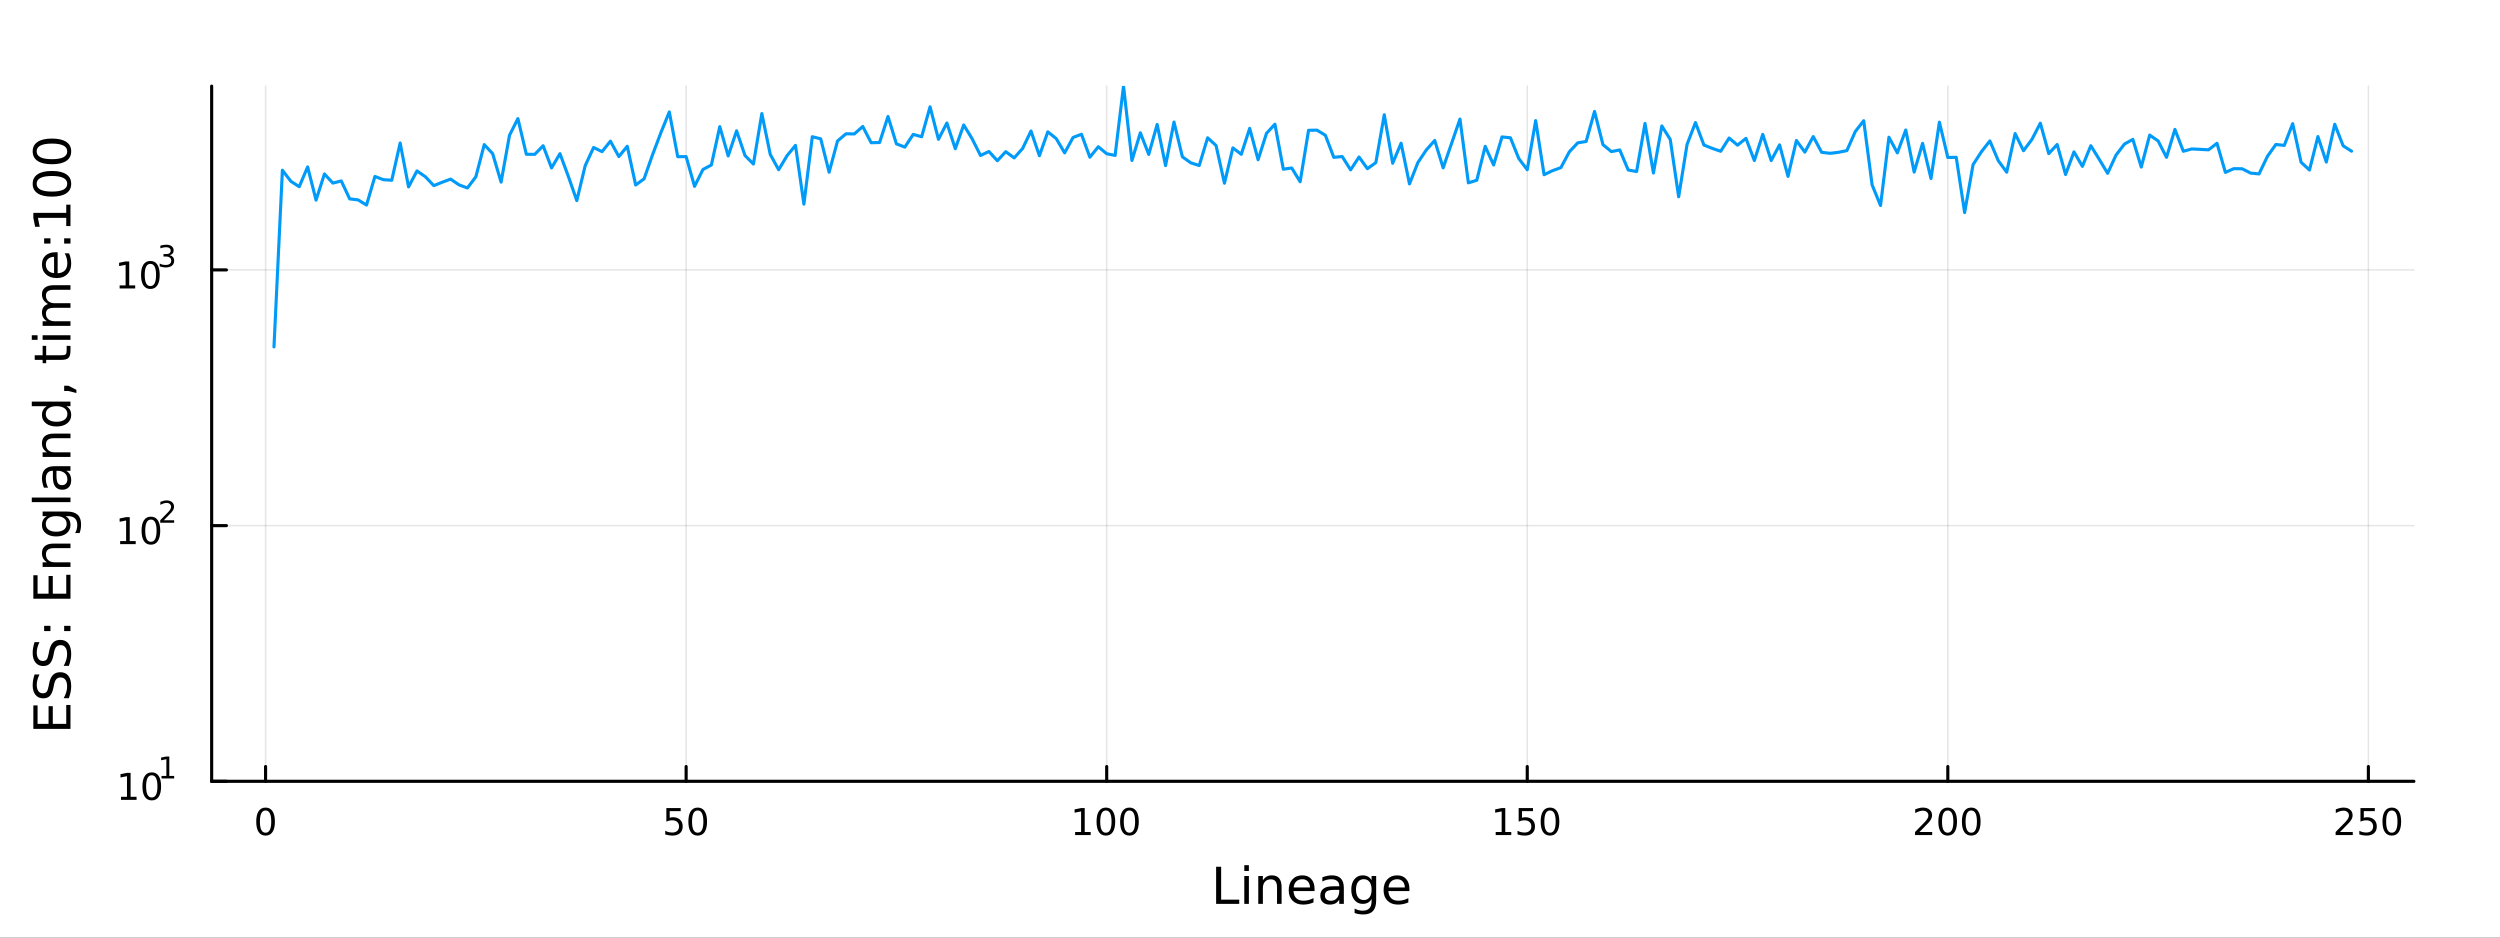 <?xml version="1.0" encoding="utf-8"?>
<svg xmlns="http://www.w3.org/2000/svg" xmlns:xlink="http://www.w3.org/1999/xlink" width="800" height="300" viewBox="0 0 3200 1200">
<rect x="0" y="0" width="3200" height="1200" fill="#333333" stroke="none"/>
<defs>
  <clipPath id="clip320">
    <rect x="0" y="0" width="3200" height="1200"/>
  </clipPath>
</defs>
<path clip-path="url(#clip320)" d="
M0 1200 L3200 1200 L3200 0 L0 0  Z
  " fill="#ffffff" fill-rule="evenodd" fill-opacity="1"/>
<defs>
  <clipPath id="clip321">
    <rect x="640" y="0" width="2241" height="1200"/>
  </clipPath>
</defs>
<path clip-path="url(#clip320)" d="
M270.918 1000.1 L3089.76 1000.1 L3089.76 110.236 L270.918 110.236  Z
  " fill="#ffffff" fill-rule="evenodd" fill-opacity="1"/>
<defs>
  <clipPath id="clip322">
    <rect x="270" y="110" width="2820" height="891"/>
  </clipPath>
</defs>
<polyline clip-path="url(#clip322)" style="stroke:#000000; stroke-linecap:round; stroke-linejoin:round; stroke-width:2; stroke-opacity:0.1; fill:none" points="
  339.93,1000.1 339.93,110.236 
  "/>
<polyline clip-path="url(#clip322)" style="stroke:#000000; stroke-linecap:round; stroke-linejoin:round; stroke-width:2; stroke-opacity:0.1; fill:none" points="
  878.248,1000.1 878.248,110.236 
  "/>
<polyline clip-path="url(#clip322)" style="stroke:#000000; stroke-linecap:round; stroke-linejoin:round; stroke-width:2; stroke-opacity:0.1; fill:none" points="
  1416.57,1000.1 1416.57,110.236 
  "/>
<polyline clip-path="url(#clip322)" style="stroke:#000000; stroke-linecap:round; stroke-linejoin:round; stroke-width:2; stroke-opacity:0.1; fill:none" points="
  1954.88,1000.1 1954.88,110.236 
  "/>
<polyline clip-path="url(#clip322)" style="stroke:#000000; stroke-linecap:round; stroke-linejoin:round; stroke-width:2; stroke-opacity:0.1; fill:none" points="
  2493.2,1000.1 2493.2,110.236 
  "/>
<polyline clip-path="url(#clip322)" style="stroke:#000000; stroke-linecap:round; stroke-linejoin:round; stroke-width:2; stroke-opacity:0.1; fill:none" points="
  3031.52,1000.1 3031.52,110.236 
  "/>
<polyline clip-path="url(#clip320)" style="stroke:#000000; stroke-linecap:round; stroke-linejoin:round; stroke-width:4; stroke-opacity:1; fill:none" points="
  270.918,1000.1 3089.76,1000.1 
  "/>
<polyline clip-path="url(#clip320)" style="stroke:#000000; stroke-linecap:round; stroke-linejoin:round; stroke-width:4; stroke-opacity:1; fill:none" points="
  339.93,1000.1 339.93,981.2 
  "/>
<polyline clip-path="url(#clip320)" style="stroke:#000000; stroke-linecap:round; stroke-linejoin:round; stroke-width:4; stroke-opacity:1; fill:none" points="
  878.248,1000.1 878.248,981.2 
  "/>
<polyline clip-path="url(#clip320)" style="stroke:#000000; stroke-linecap:round; stroke-linejoin:round; stroke-width:4; stroke-opacity:1; fill:none" points="
  1416.57,1000.1 1416.57,981.2 
  "/>
<polyline clip-path="url(#clip320)" style="stroke:#000000; stroke-linecap:round; stroke-linejoin:round; stroke-width:4; stroke-opacity:1; fill:none" points="
  1954.88,1000.1 1954.88,981.2 
  "/>
<polyline clip-path="url(#clip320)" style="stroke:#000000; stroke-linecap:round; stroke-linejoin:round; stroke-width:4; stroke-opacity:1; fill:none" points="
  2493.2,1000.1 2493.2,981.2 
  "/>
<polyline clip-path="url(#clip320)" style="stroke:#000000; stroke-linecap:round; stroke-linejoin:round; stroke-width:4; stroke-opacity:1; fill:none" points="
  3031.52,1000.1 3031.52,981.2 
  "/>
<path clip-path="url(#clip320)" d="M339.93 1037.42 Q336.319 1037.42 334.49 1040.98 Q332.685 1044.52 332.685 1051.65 Q332.685 1058.76 334.49 1062.32 Q336.319 1065.87 339.93 1065.87 Q343.564 1065.87 345.37 1062.32 Q347.198 1058.76 347.198 1051.65 Q347.198 1044.52 345.37 1040.98 Q343.564 1037.42 339.93 1037.42 M339.93 1033.71 Q345.74 1033.71 348.796 1038.32 Q351.874 1042.9 351.874 1051.65 Q351.874 1060.38 348.796 1064.99 Q345.74 1069.57 339.93 1069.57 Q334.12 1069.57 331.041 1064.99 Q327.986 1060.38 327.986 1051.65 Q327.986 1042.9 331.041 1038.32 Q334.12 1033.71 339.93 1033.71 Z" fill="#000000" fill-rule="evenodd" fill-opacity="1" /><path clip-path="url(#clip320)" d="M852.947 1034.34 L871.303 1034.34 L871.303 1038.27 L857.229 1038.27 L857.229 1046.75 Q858.248 1046.4 859.266 1046.24 Q860.285 1046.05 861.303 1046.05 Q867.09 1046.05 870.47 1049.22 Q873.849 1052.39 873.849 1057.81 Q873.849 1063.39 870.377 1066.49 Q866.905 1069.57 860.586 1069.57 Q858.41 1069.57 856.141 1069.2 Q853.896 1068.83 851.488 1068.09 L851.488 1063.39 Q853.572 1064.52 855.794 1065.08 Q858.016 1065.63 860.493 1065.63 Q864.498 1065.63 866.836 1063.53 Q869.173 1061.42 869.173 1057.81 Q869.173 1054.2 866.836 1052.09 Q864.498 1049.99 860.493 1049.99 Q858.618 1049.99 856.743 1050.4 Q854.891 1050.82 852.947 1051.7 L852.947 1034.34 Z" fill="#000000" fill-rule="evenodd" fill-opacity="1" /><path clip-path="url(#clip320)" d="M893.062 1037.42 Q889.451 1037.42 887.622 1040.98 Q885.817 1044.52 885.817 1051.65 Q885.817 1058.76 887.622 1062.32 Q889.451 1065.87 893.062 1065.87 Q896.696 1065.87 898.502 1062.32 Q900.331 1058.76 900.331 1051.65 Q900.331 1044.52 898.502 1040.98 Q896.696 1037.42 893.062 1037.42 M893.062 1033.71 Q898.872 1033.71 901.928 1038.32 Q905.007 1042.9 905.007 1051.65 Q905.007 1060.38 901.928 1064.99 Q898.872 1069.57 893.062 1069.57 Q887.252 1069.57 884.173 1064.99 Q881.118 1060.38 881.118 1051.65 Q881.118 1042.9 884.173 1038.32 Q887.252 1033.71 893.062 1033.71 Z" fill="#000000" fill-rule="evenodd" fill-opacity="1" /><path clip-path="url(#clip320)" d="M1376.17 1064.96 L1383.81 1064.96 L1383.81 1038.6 L1375.5 1040.26 L1375.5 1036 L1383.76 1034.34 L1388.44 1034.34 L1388.44 1064.96 L1396.08 1064.96 L1396.08 1068.9 L1376.17 1068.9 L1376.17 1064.96 Z" fill="#000000" fill-rule="evenodd" fill-opacity="1" /><path clip-path="url(#clip320)" d="M1415.52 1037.42 Q1411.91 1037.42 1410.08 1040.98 Q1408.28 1044.52 1408.28 1051.65 Q1408.28 1058.76 1410.08 1062.32 Q1411.91 1065.87 1415.52 1065.87 Q1419.16 1065.87 1420.96 1062.32 Q1422.79 1058.76 1422.79 1051.65 Q1422.79 1044.52 1420.96 1040.98 Q1419.16 1037.42 1415.52 1037.42 M1415.52 1033.71 Q1421.33 1033.71 1424.39 1038.32 Q1427.47 1042.9 1427.47 1051.65 Q1427.47 1060.38 1424.39 1064.99 Q1421.33 1069.57 1415.52 1069.57 Q1409.71 1069.57 1406.63 1064.99 Q1403.58 1060.38 1403.58 1051.65 Q1403.58 1042.9 1406.63 1038.32 Q1409.71 1033.71 1415.52 1033.71 Z" fill="#000000" fill-rule="evenodd" fill-opacity="1" /><path clip-path="url(#clip320)" d="M1445.69 1037.42 Q1442.07 1037.42 1440.25 1040.98 Q1438.44 1044.52 1438.44 1051.65 Q1438.44 1058.76 1440.25 1062.32 Q1442.07 1065.87 1445.69 1065.87 Q1449.32 1065.87 1451.13 1062.32 Q1452.95 1058.76 1452.95 1051.65 Q1452.95 1044.52 1451.13 1040.98 Q1449.32 1037.42 1445.69 1037.42 M1445.69 1033.71 Q1451.5 1033.71 1454.55 1038.32 Q1457.63 1042.9 1457.63 1051.65 Q1457.63 1060.38 1454.55 1064.99 Q1451.5 1069.57 1445.69 1069.57 Q1439.88 1069.57 1436.8 1064.99 Q1433.74 1060.38 1433.74 1051.65 Q1433.74 1042.9 1436.8 1038.32 Q1439.88 1033.71 1445.69 1033.71 Z" fill="#000000" fill-rule="evenodd" fill-opacity="1" /><path clip-path="url(#clip320)" d="M1914.49 1064.96 L1922.13 1064.96 L1922.13 1038.6 L1913.82 1040.26 L1913.82 1036 L1922.08 1034.34 L1926.76 1034.34 L1926.76 1064.96 L1934.4 1064.96 L1934.4 1068.9 L1914.49 1068.9 L1914.49 1064.96 Z" fill="#000000" fill-rule="evenodd" fill-opacity="1" /><path clip-path="url(#clip320)" d="M1943.89 1034.34 L1962.24 1034.34 L1962.24 1038.27 L1948.17 1038.27 L1948.17 1046.75 Q1949.19 1046.4 1950.21 1046.24 Q1951.23 1046.05 1952.24 1046.05 Q1958.03 1046.05 1961.41 1049.22 Q1964.79 1052.39 1964.79 1057.81 Q1964.79 1063.39 1961.32 1066.49 Q1957.85 1069.57 1951.53 1069.57 Q1949.35 1069.57 1947.08 1069.2 Q1944.84 1068.83 1942.43 1068.09 L1942.43 1063.39 Q1944.51 1064.52 1946.73 1065.08 Q1948.96 1065.63 1951.43 1065.63 Q1955.44 1065.63 1957.78 1063.53 Q1960.11 1061.42 1960.11 1057.81 Q1960.11 1054.2 1957.78 1052.09 Q1955.44 1049.99 1951.43 1049.99 Q1949.56 1049.99 1947.68 1050.4 Q1945.83 1050.82 1943.89 1051.7 L1943.89 1034.34 Z" fill="#000000" fill-rule="evenodd" fill-opacity="1" /><path clip-path="url(#clip320)" d="M1984 1037.42 Q1980.39 1037.42 1978.56 1040.98 Q1976.76 1044.52 1976.76 1051.65 Q1976.76 1058.76 1978.56 1062.32 Q1980.39 1065.87 1984 1065.87 Q1987.64 1065.87 1989.44 1062.32 Q1991.27 1058.76 1991.27 1051.65 Q1991.27 1044.52 1989.44 1040.98 Q1987.64 1037.42 1984 1037.42 M1984 1033.71 Q1989.81 1033.71 1992.87 1038.32 Q1995.95 1042.9 1995.95 1051.65 Q1995.95 1060.38 1992.87 1064.99 Q1989.81 1069.57 1984 1069.57 Q1978.19 1069.57 1975.11 1064.99 Q1972.06 1060.38 1972.06 1051.65 Q1972.06 1042.9 1975.11 1038.32 Q1978.19 1033.71 1984 1033.71 Z" fill="#000000" fill-rule="evenodd" fill-opacity="1" /><path clip-path="url(#clip320)" d="M2456.89 1064.96 L2473.21 1064.96 L2473.21 1068.9 L2451.27 1068.9 L2451.27 1064.96 Q2453.93 1062.21 2458.51 1057.58 Q2463.12 1052.93 2464.3 1051.58 Q2466.55 1049.06 2467.42 1047.32 Q2468.33 1045.56 2468.33 1043.87 Q2468.33 1041.12 2466.38 1039.38 Q2464.46 1037.65 2461.36 1037.65 Q2459.16 1037.65 2456.71 1038.41 Q2454.28 1039.18 2451.5 1040.73 L2451.5 1036 Q2454.32 1034.87 2456.78 1034.29 Q2459.23 1033.71 2461.27 1033.71 Q2466.64 1033.71 2469.83 1036.4 Q2473.03 1039.08 2473.03 1043.57 Q2473.03 1045.7 2472.22 1047.62 Q2471.43 1049.52 2469.32 1052.12 Q2468.74 1052.79 2465.64 1056 Q2462.54 1059.2 2456.89 1064.96 Z" fill="#000000" fill-rule="evenodd" fill-opacity="1" /><path clip-path="url(#clip320)" d="M2493.03 1037.42 Q2489.42 1037.42 2487.59 1040.98 Q2485.78 1044.52 2485.78 1051.65 Q2485.78 1058.76 2487.59 1062.32 Q2489.42 1065.87 2493.03 1065.87 Q2496.66 1065.87 2498.47 1062.32 Q2500.3 1058.76 2500.3 1051.65 Q2500.3 1044.52 2498.47 1040.98 Q2496.66 1037.42 2493.03 1037.42 M2493.03 1033.71 Q2498.84 1033.71 2501.89 1038.32 Q2504.97 1042.9 2504.97 1051.65 Q2504.97 1060.38 2501.89 1064.99 Q2498.84 1069.57 2493.03 1069.57 Q2487.22 1069.57 2484.14 1064.99 Q2481.08 1060.38 2481.08 1051.65 Q2481.08 1042.9 2484.14 1038.32 Q2487.22 1033.71 2493.03 1033.71 Z" fill="#000000" fill-rule="evenodd" fill-opacity="1" /><path clip-path="url(#clip320)" d="M2523.19 1037.42 Q2519.58 1037.42 2517.75 1040.98 Q2515.94 1044.52 2515.94 1051.65 Q2515.94 1058.76 2517.75 1062.32 Q2519.58 1065.87 2523.19 1065.87 Q2526.82 1065.87 2528.63 1062.32 Q2530.46 1058.76 2530.46 1051.65 Q2530.46 1044.52 2528.63 1040.98 Q2526.82 1037.42 2523.19 1037.42 M2523.19 1033.71 Q2529 1033.71 2532.05 1038.32 Q2535.13 1042.9 2535.13 1051.65 Q2535.13 1060.38 2532.05 1064.99 Q2529 1069.57 2523.19 1069.57 Q2517.38 1069.57 2514.3 1064.99 Q2511.24 1060.38 2511.24 1051.65 Q2511.24 1042.9 2514.3 1038.32 Q2517.38 1033.71 2523.19 1033.71 Z" fill="#000000" fill-rule="evenodd" fill-opacity="1" /><path clip-path="url(#clip320)" d="M2995.21 1064.96 L3011.53 1064.96 L3011.53 1068.9 L2989.59 1068.9 L2989.59 1064.96 Q2992.25 1062.21 2996.83 1057.58 Q3001.44 1052.93 3002.62 1051.58 Q3004.86 1049.06 3005.74 1047.32 Q3006.65 1045.56 3006.65 1043.87 Q3006.65 1041.12 3004.7 1039.38 Q3002.78 1037.65 2999.68 1037.65 Q2997.48 1037.65 2995.02 1038.41 Q2992.59 1039.18 2989.82 1040.73 L2989.82 1036 Q2992.64 1034.87 2995.09 1034.29 Q2997.55 1033.71 2999.59 1033.71 Q3004.96 1033.71 3008.15 1036.4 Q3011.34 1039.08 3011.34 1043.57 Q3011.34 1045.7 3010.53 1047.62 Q3009.75 1049.52 3007.64 1052.12 Q3007.06 1052.79 3003.96 1056 Q3000.86 1059.2 2995.21 1064.96 Z" fill="#000000" fill-rule="evenodd" fill-opacity="1" /><path clip-path="url(#clip320)" d="M3021.39 1034.34 L3039.75 1034.34 L3039.75 1038.27 L3025.67 1038.27 L3025.67 1046.75 Q3026.69 1046.4 3027.71 1046.24 Q3028.73 1046.05 3029.75 1046.05 Q3035.53 1046.05 3038.91 1049.22 Q3042.29 1052.39 3042.29 1057.81 Q3042.29 1063.39 3038.82 1066.49 Q3035.35 1069.57 3029.03 1069.57 Q3026.85 1069.57 3024.58 1069.2 Q3022.34 1068.83 3019.93 1068.09 L3019.93 1063.39 Q3022.02 1064.52 3024.24 1065.08 Q3026.46 1065.63 3028.94 1065.63 Q3032.94 1065.63 3035.28 1063.53 Q3037.62 1061.42 3037.62 1057.81 Q3037.62 1054.2 3035.28 1052.09 Q3032.94 1049.99 3028.94 1049.99 Q3027.06 1049.99 3025.19 1050.4 Q3023.33 1050.82 3021.39 1051.7 L3021.39 1034.34 Z" fill="#000000" fill-rule="evenodd" fill-opacity="1" /><path clip-path="url(#clip320)" d="M3061.51 1037.42 Q3057.89 1037.42 3056.07 1040.98 Q3054.26 1044.52 3054.26 1051.65 Q3054.26 1058.76 3056.07 1062.32 Q3057.89 1065.87 3061.51 1065.87 Q3065.14 1065.87 3066.95 1062.32 Q3068.77 1058.76 3068.77 1051.65 Q3068.77 1044.52 3066.95 1040.98 Q3065.14 1037.42 3061.51 1037.42 M3061.51 1033.71 Q3067.32 1033.71 3070.37 1038.32 Q3073.45 1042.9 3073.45 1051.65 Q3073.45 1060.38 3070.37 1064.99 Q3067.32 1069.57 3061.51 1069.57 Q3055.7 1069.57 3052.62 1064.99 Q3049.56 1060.38 3049.56 1051.65 Q3049.56 1042.9 3052.62 1038.32 Q3055.7 1033.71 3061.51 1033.71 Z" fill="#000000" fill-rule="evenodd" fill-opacity="1" /><path clip-path="url(#clip320)" d="M1556.64 1109.44 L1563.07 1109.44 L1563.07 1151.55 L1586.21 1151.55 L1586.21 1156.96 L1556.64 1156.96 L1556.64 1109.44 Z" fill="#000000" fill-rule="evenodd" fill-opacity="1" /><path clip-path="url(#clip320)" d="M1592.7 1121.31 L1598.56 1121.31 L1598.56 1156.96 L1592.7 1156.96 L1592.7 1121.31 M1592.7 1107.44 L1598.56 1107.44 L1598.56 1114.85 L1592.7 1114.85 L1592.7 1107.44 Z" fill="#000000" fill-rule="evenodd" fill-opacity="1" /><path clip-path="url(#clip320)" d="M1640.44 1135.45 L1640.44 1156.96 L1634.59 1156.96 L1634.59 1135.64 Q1634.59 1130.58 1632.61 1128.06 Q1630.64 1125.55 1626.69 1125.55 Q1621.95 1125.55 1619.21 1128.57 Q1616.48 1131.59 1616.48 1136.81 L1616.48 1156.96 L1610.59 1156.96 L1610.59 1121.31 L1616.48 1121.31 L1616.48 1126.85 Q1618.58 1123.64 1621.41 1122.05 Q1624.27 1120.45 1628 1120.45 Q1634.14 1120.45 1637.29 1124.27 Q1640.44 1128.06 1640.44 1135.45 Z" fill="#000000" fill-rule="evenodd" fill-opacity="1" /><path clip-path="url(#clip320)" d="M1682.62 1137.67 L1682.62 1140.54 L1655.69 1140.54 Q1656.07 1146.59 1659.32 1149.77 Q1662.6 1152.92 1668.42 1152.92 Q1671.79 1152.92 1674.95 1152.09 Q1678.13 1151.26 1681.25 1149.61 L1681.25 1155.15 Q1678.1 1156.48 1674.79 1157.18 Q1671.48 1157.88 1668.07 1157.88 Q1659.54 1157.88 1654.54 1152.92 Q1649.58 1147.95 1649.58 1139.49 Q1649.58 1130.74 1654.29 1125.61 Q1659.03 1120.45 1667.05 1120.45 Q1674.25 1120.45 1678.42 1125.1 Q1682.62 1129.72 1682.62 1137.67 M1676.76 1135.95 Q1676.7 1131.15 1674.05 1128.28 Q1671.44 1125.42 1667.12 1125.42 Q1662.21 1125.42 1659.25 1128.19 Q1656.33 1130.96 1655.88 1135.99 L1676.76 1135.95 Z" fill="#000000" fill-rule="evenodd" fill-opacity="1" /><path clip-path="url(#clip320)" d="M1708.43 1139.04 Q1701.33 1139.04 1698.59 1140.67 Q1695.86 1142.29 1695.86 1146.2 Q1695.86 1149.32 1697.89 1151.17 Q1699.96 1152.98 1703.5 1152.98 Q1708.37 1152.98 1711.29 1149.55 Q1714.25 1146.08 1714.25 1140.35 L1714.25 1139.04 L1708.43 1139.04 M1720.11 1136.62 L1720.11 1156.96 L1714.25 1156.96 L1714.25 1151.55 Q1712.25 1154.8 1709.26 1156.36 Q1706.27 1157.88 1701.94 1157.88 Q1696.46 1157.88 1693.22 1154.83 Q1690 1151.74 1690 1146.59 Q1690 1140.57 1694.01 1137.51 Q1698.05 1134.46 1706.04 1134.46 L1714.25 1134.46 L1714.25 1133.89 Q1714.25 1129.84 1711.58 1127.65 Q1708.94 1125.42 1704.13 1125.42 Q1701.08 1125.42 1698.18 1126.15 Q1695.28 1126.88 1692.61 1128.35 L1692.61 1122.94 Q1695.83 1121.7 1698.85 1121.09 Q1701.87 1120.45 1704.74 1120.45 Q1712.47 1120.45 1716.29 1124.46 Q1720.11 1128.48 1720.11 1136.62 Z" fill="#000000" fill-rule="evenodd" fill-opacity="1" /><path clip-path="url(#clip320)" d="M1755.63 1138.72 Q1755.63 1132.36 1752.99 1128.86 Q1750.38 1125.36 1745.64 1125.36 Q1740.93 1125.36 1738.28 1128.86 Q1735.67 1132.36 1735.67 1138.72 Q1735.67 1145.06 1738.28 1148.56 Q1740.93 1152.06 1745.64 1152.06 Q1750.38 1152.06 1752.99 1148.56 Q1755.63 1145.06 1755.63 1138.72 M1761.49 1152.54 Q1761.49 1161.64 1757.45 1166.06 Q1753.4 1170.52 1745.06 1170.52 Q1741.98 1170.52 1739.24 1170.04 Q1736.5 1169.6 1733.92 1168.64 L1733.92 1162.95 Q1736.5 1164.35 1739.02 1165.01 Q1741.53 1165.68 1744.14 1165.68 Q1749.9 1165.68 1752.77 1162.66 Q1755.63 1159.67 1755.63 1153.59 L1755.63 1150.69 Q1753.82 1153.84 1750.98 1155.4 Q1748.15 1156.96 1744.2 1156.96 Q1737.65 1156.96 1733.64 1151.96 Q1729.63 1146.97 1729.63 1138.72 Q1729.63 1130.45 1733.64 1125.45 Q1737.65 1120.45 1744.2 1120.45 Q1748.15 1120.45 1750.98 1122.01 Q1753.82 1123.57 1755.63 1126.72 L1755.63 1121.31 L1761.49 1121.31 L1761.49 1152.54 Z" fill="#000000" fill-rule="evenodd" fill-opacity="1" /><path clip-path="url(#clip320)" d="M1804.04 1137.67 L1804.04 1140.54 L1777.12 1140.54 Q1777.5 1146.59 1780.74 1149.77 Q1784.02 1152.92 1789.85 1152.92 Q1793.22 1152.92 1796.37 1152.09 Q1799.55 1151.26 1802.67 1149.61 L1802.67 1155.15 Q1799.52 1156.48 1796.21 1157.18 Q1792.9 1157.88 1789.5 1157.88 Q1780.97 1157.88 1775.97 1152.92 Q1771 1147.95 1771 1139.49 Q1771 1130.74 1775.71 1125.61 Q1780.46 1120.45 1788.48 1120.45 Q1795.67 1120.45 1799.84 1125.1 Q1804.04 1129.72 1804.04 1137.67 M1798.19 1135.95 Q1798.12 1131.15 1795.48 1128.28 Q1792.87 1125.42 1788.54 1125.42 Q1783.64 1125.42 1780.68 1128.19 Q1777.75 1130.96 1777.31 1135.99 L1798.19 1135.95 Z" fill="#000000" fill-rule="evenodd" fill-opacity="1" /><polyline clip-path="url(#clip322)" style="stroke:#000000; stroke-linecap:round; stroke-linejoin:round; stroke-width:2; stroke-opacity:0.1; fill:none" points="
  270.918,1000.1 3089.76,1000.1 
  "/>
<polyline clip-path="url(#clip322)" style="stroke:#000000; stroke-linecap:round; stroke-linejoin:round; stroke-width:2; stroke-opacity:0.1; fill:none" points="
  270.918,672.792 3089.76,672.792 
  "/>
<polyline clip-path="url(#clip322)" style="stroke:#000000; stroke-linecap:round; stroke-linejoin:round; stroke-width:2; stroke-opacity:0.1; fill:none" points="
  270.918,345.486 3089.76,345.486 
  "/>
<polyline clip-path="url(#clip320)" style="stroke:#000000; stroke-linecap:round; stroke-linejoin:round; stroke-width:4; stroke-opacity:1; fill:none" points="
  270.918,1000.1 270.918,110.236 
  "/>
<polyline clip-path="url(#clip320)" style="stroke:#000000; stroke-linecap:round; stroke-linejoin:round; stroke-width:4; stroke-opacity:1; fill:none" points="
  270.918,1000.1 289.815,1000.1 
  "/>
<polyline clip-path="url(#clip320)" style="stroke:#000000; stroke-linecap:round; stroke-linejoin:round; stroke-width:4; stroke-opacity:1; fill:none" points="
  270.918,672.792 289.815,672.792 
  "/>
<polyline clip-path="url(#clip320)" style="stroke:#000000; stroke-linecap:round; stroke-linejoin:round; stroke-width:4; stroke-opacity:1; fill:none" points="
  270.918,345.486 289.815,345.486 
  "/>
<path clip-path="url(#clip320)" d="M154.902 1019.89 L162.54 1019.89 L162.54 993.525 L154.23 995.191 L154.23 990.932 L162.494 989.265 L167.17 989.265 L167.17 1019.89 L174.809 1019.89 L174.809 1023.83 L154.902 1023.83 L154.902 1019.89 Z" fill="#000000" fill-rule="evenodd" fill-opacity="1" /><path clip-path="url(#clip320)" d="M194.253 992.344 Q190.642 992.344 188.813 995.909 Q187.008 999.45 187.008 1006.58 Q187.008 1013.69 188.813 1017.25 Q190.642 1020.79 194.253 1020.79 Q197.887 1020.79 199.693 1017.25 Q201.522 1013.69 201.522 1006.58 Q201.522 999.45 199.693 995.909 Q197.887 992.344 194.253 992.344 M194.253 988.64 Q200.063 988.64 203.119 993.247 Q206.198 997.83 206.198 1006.58 Q206.198 1015.31 203.119 1019.91 Q200.063 1024.5 194.253 1024.5 Q188.443 1024.5 185.364 1019.91 Q182.309 1015.31 182.309 1006.58 Q182.309 997.83 185.364 993.247 Q188.443 988.64 194.253 988.64 Z" fill="#000000" fill-rule="evenodd" fill-opacity="1" /><path clip-path="url(#clip320)" d="M206.743 993.218 L212.95 993.218 L212.95 971.796 L206.198 973.15 L206.198 969.689 L212.912 968.335 L216.711 968.335 L216.711 993.218 L222.918 993.218 L222.918 996.415 L206.743 996.415 L206.743 993.218 Z" fill="#000000" fill-rule="evenodd" fill-opacity="1" /><path clip-path="url(#clip320)" d="M153.792 692.584 L161.431 692.584 L161.431 666.219 L153.121 667.885 L153.121 663.626 L161.384 661.959 L166.06 661.959 L166.06 692.584 L173.699 692.584 L173.699 696.519 L153.792 696.519 L153.792 692.584 Z" fill="#000000" fill-rule="evenodd" fill-opacity="1" /><path clip-path="url(#clip320)" d="M193.143 665.038 Q189.532 665.038 187.704 668.603 Q185.898 672.144 185.898 679.274 Q185.898 686.38 187.704 689.945 Q189.532 693.487 193.143 693.487 Q196.778 693.487 198.583 689.945 Q200.412 686.38 200.412 679.274 Q200.412 672.144 198.583 668.603 Q196.778 665.038 193.143 665.038 M193.143 661.334 Q198.954 661.334 202.009 665.941 Q205.088 670.524 205.088 679.274 Q205.088 688.001 202.009 692.607 Q198.954 697.191 193.143 697.191 Q187.333 697.191 184.255 692.607 Q181.199 688.001 181.199 679.274 Q181.199 670.524 184.255 665.941 Q187.333 661.334 193.143 661.334 Z" fill="#000000" fill-rule="evenodd" fill-opacity="1" /><path clip-path="url(#clip320)" d="M209.658 665.912 L222.918 665.912 L222.918 669.109 L205.088 669.109 L205.088 665.912 Q207.251 663.673 210.975 659.912 Q214.717 656.132 215.677 655.041 Q217.501 652.991 218.216 651.58 Q218.949 650.151 218.949 648.778 Q218.949 646.54 217.369 645.129 Q215.808 643.718 213.288 643.718 Q211.501 643.718 209.508 644.339 Q207.533 644.96 205.276 646.22 L205.276 642.383 Q207.57 641.461 209.564 640.991 Q211.558 640.521 213.213 640.521 Q217.576 640.521 220.172 642.703 Q222.767 644.884 222.767 648.533 Q222.767 650.263 222.109 651.825 Q221.469 653.367 219.758 655.473 Q219.288 656.019 216.767 658.633 Q214.247 661.228 209.658 665.912 Z" fill="#000000" fill-rule="evenodd" fill-opacity="1" /><path clip-path="url(#clip320)" d="M153.134 365.278 L160.772 365.278 L160.772 338.912 L152.462 340.579 L152.462 336.32 L160.726 334.653 L165.402 334.653 L165.402 365.278 L173.041 365.278 L173.041 369.213 L153.134 369.213 L153.134 365.278 Z" fill="#000000" fill-rule="evenodd" fill-opacity="1" /><path clip-path="url(#clip320)" d="M192.485 337.732 Q188.874 337.732 187.045 341.297 Q185.24 344.838 185.24 351.968 Q185.24 359.074 187.045 362.639 Q188.874 366.181 192.485 366.181 Q196.119 366.181 197.925 362.639 Q199.754 359.074 199.754 351.968 Q199.754 344.838 197.925 341.297 Q196.119 337.732 192.485 337.732 M192.485 334.028 Q198.295 334.028 201.351 338.635 Q204.43 343.218 204.43 351.968 Q204.43 360.695 201.351 365.301 Q198.295 369.885 192.485 369.885 Q186.675 369.885 183.596 365.301 Q180.541 360.695 180.541 351.968 Q180.541 343.218 183.596 338.635 Q186.675 334.028 192.485 334.028 Z" fill="#000000" fill-rule="evenodd" fill-opacity="1" /><path clip-path="url(#clip320)" d="M217.125 326.663 Q219.852 327.246 221.375 329.089 Q222.918 330.932 222.918 333.64 Q222.918 337.797 220.059 340.073 Q217.2 342.348 211.934 342.348 Q210.166 342.348 208.285 341.991 Q206.423 341.652 204.43 340.956 L204.43 337.289 Q206.009 338.211 207.89 338.681 Q209.771 339.151 211.821 339.151 Q215.395 339.151 217.256 337.74 Q219.137 336.33 219.137 333.64 Q219.137 331.158 217.388 329.766 Q215.658 328.355 212.555 328.355 L209.282 328.355 L209.282 325.233 L212.705 325.233 Q215.507 325.233 216.993 324.124 Q218.479 322.995 218.479 320.889 Q218.479 318.726 216.937 317.578 Q215.413 316.412 212.555 316.412 Q210.994 316.412 209.207 316.751 Q207.42 317.089 205.276 317.804 L205.276 314.419 Q207.439 313.817 209.32 313.516 Q211.219 313.215 212.893 313.215 Q217.219 313.215 219.739 315.19 Q222.259 317.146 222.259 320.494 Q222.259 322.826 220.924 324.443 Q219.589 326.042 217.125 326.663 Z" fill="#000000" fill-rule="evenodd" fill-opacity="1" /><path clip-path="url(#clip320)" d="M42.686 932.972 L42.686 902.926 L48.097 902.926 L48.097 926.542 L62.165 926.542 L62.165 903.912 L67.576 903.912 L67.576 926.542 L84.795 926.542 L84.795 902.353 L90.206 902.353 L90.206 932.972 L42.686 932.972 Z" fill="#000000" fill-rule="evenodd" fill-opacity="1" /><path clip-path="url(#clip320)" d="M44.246 863.299 L50.516 863.299 Q48.766 866.959 47.906 870.206 Q47.047 873.452 47.047 876.476 Q47.047 881.728 49.084 884.592 Q51.121 887.425 54.877 887.425 Q58.028 887.425 59.651 885.547 Q61.242 883.637 62.229 878.354 L63.025 874.471 Q64.393 867.278 67.863 863.872 Q71.3 860.434 77.093 860.434 Q84 860.434 87.564 865.081 Q91.129 869.697 91.129 878.64 Q91.129 882.014 90.365 885.834 Q89.602 889.621 88.106 893.695 L81.485 893.695 Q83.681 889.78 84.795 886.025 Q85.909 882.269 85.909 878.64 Q85.909 873.134 83.745 870.142 Q81.581 867.15 77.57 867.15 Q74.069 867.15 72.096 869.315 Q70.123 871.447 69.136 876.349 L68.372 880.264 Q66.94 887.457 63.884 890.672 Q60.828 893.886 55.386 893.886 Q49.084 893.886 45.455 889.462 Q41.827 885.006 41.827 877.208 Q41.827 873.866 42.432 870.397 Q43.036 866.927 44.246 863.299 Z" fill="#000000" fill-rule="evenodd" fill-opacity="1" /><path clip-path="url(#clip320)" d="M44.246 821.922 L50.516 821.922 Q48.766 825.582 47.906 828.829 Q47.047 832.075 47.047 835.099 Q47.047 840.351 49.084 843.215 Q51.121 846.048 54.877 846.048 Q58.028 846.048 59.651 844.17 Q61.242 842.26 62.229 836.977 L63.025 833.094 Q64.393 825.9 67.863 822.495 Q71.3 819.057 77.093 819.057 Q84 819.057 87.564 823.704 Q91.129 828.319 91.129 837.263 Q91.129 840.637 90.365 844.457 Q89.602 848.244 88.106 852.318 L81.485 852.318 Q83.681 848.403 84.795 844.647 Q85.909 840.892 85.909 837.263 Q85.909 831.757 83.745 828.765 Q81.581 825.773 77.57 825.773 Q74.069 825.773 72.096 827.937 Q70.123 830.07 69.136 834.972 L68.372 838.887 Q66.94 846.08 63.884 849.294 Q60.828 852.509 55.386 852.509 Q49.084 852.509 45.455 848.085 Q41.827 843.629 41.827 835.831 Q41.827 832.489 42.432 829.02 Q43.036 825.55 44.246 821.922 Z" fill="#000000" fill-rule="evenodd" fill-opacity="1" /><path clip-path="url(#clip320)" d="M82.122 807.79 L82.122 801.074 L90.206 801.074 L90.206 807.79 L82.122 807.79 M56.5 807.79 L56.5 801.074 L64.584 801.074 L64.584 807.79 L56.5 807.79 Z" fill="#000000" fill-rule="evenodd" fill-opacity="1" /><path clip-path="url(#clip320)" d="M42.686 766.349 L42.686 736.303 L48.097 736.303 L48.097 759.92 L62.165 759.92 L62.165 737.29 L67.576 737.29 L67.576 759.92 L84.795 759.92 L84.795 735.73 L90.206 735.73 L90.206 766.349 L42.686 766.349 Z" fill="#000000" fill-rule="evenodd" fill-opacity="1" /><path clip-path="url(#clip320)" d="M68.69 695.785 L90.206 695.785 L90.206 701.642 L68.881 701.642 Q63.82 701.642 61.306 703.615 Q58.791 705.589 58.791 709.535 Q58.791 714.278 61.815 717.015 Q64.839 719.752 70.059 719.752 L90.206 719.752 L90.206 725.641 L54.558 725.641 L54.558 719.752 L60.096 719.752 Q56.882 717.652 55.29 714.819 Q53.699 711.954 53.699 708.23 Q53.699 702.087 57.518 698.936 Q61.306 695.785 68.69 695.785 Z" fill="#000000" fill-rule="evenodd" fill-opacity="1" /><path clip-path="url(#clip320)" d="M71.969 660.647 Q65.603 660.647 62.102 663.288 Q58.601 665.898 58.601 670.641 Q58.601 675.352 62.102 677.993 Q65.603 680.603 71.969 680.603 Q78.302 680.603 81.804 677.993 Q85.305 675.352 85.305 670.641 Q85.305 665.898 81.804 663.288 Q78.302 660.647 71.969 660.647 M85.782 654.79 Q94.885 654.79 99.309 658.833 Q103.765 662.875 103.765 671.214 Q103.765 674.301 103.288 677.038 Q102.842 679.776 101.887 682.354 L96.19 682.354 Q97.591 679.776 98.259 677.261 Q98.927 674.747 98.927 672.137 Q98.927 666.376 95.904 663.511 Q92.912 660.647 86.832 660.647 L83.936 660.647 Q87.087 662.461 88.647 665.294 Q90.206 668.126 90.206 672.073 Q90.206 678.63 85.209 682.64 Q80.212 686.651 71.969 686.651 Q63.693 686.651 58.696 682.64 Q53.699 678.63 53.699 672.073 Q53.699 668.126 55.259 665.294 Q56.818 662.461 59.969 660.647 L54.558 660.647 L54.558 654.79 L85.782 654.79 Z" fill="#000000" fill-rule="evenodd" fill-opacity="1" /><path clip-path="url(#clip320)" d="M40.681 642.727 L40.681 636.871 L90.206 636.871 L90.206 642.727 L40.681 642.727 Z" fill="#000000" fill-rule="evenodd" fill-opacity="1" /><path clip-path="url(#clip320)" d="M72.287 608.416 Q72.287 615.514 73.91 618.251 Q75.533 620.988 79.448 620.988 Q82.567 620.988 84.413 618.951 Q86.228 616.882 86.228 613.35 Q86.228 608.48 82.79 605.552 Q79.321 602.591 73.592 602.591 L72.287 602.591 L72.287 608.416 M69.868 596.735 L90.206 596.735 L90.206 602.591 L84.795 602.591 Q88.042 604.597 89.602 607.589 Q91.129 610.58 91.129 614.909 Q91.129 620.384 88.074 623.63 Q84.986 626.845 79.83 626.845 Q73.815 626.845 70.759 622.834 Q67.704 618.792 67.704 610.803 L67.704 602.591 L67.131 602.591 Q63.088 602.591 60.892 605.265 Q58.664 607.907 58.664 612.713 Q58.664 615.768 59.396 618.665 Q60.128 621.561 61.592 624.235 L56.182 624.235 Q54.94 621.02 54.336 617.996 Q53.699 614.973 53.699 612.108 Q53.699 604.374 57.709 600.554 Q61.72 596.735 69.868 596.735 Z" fill="#000000" fill-rule="evenodd" fill-opacity="1" /><path clip-path="url(#clip320)" d="M68.69 555.04 L90.206 555.04 L90.206 560.896 L68.881 560.896 Q63.82 560.896 61.306 562.869 Q58.791 564.843 58.791 568.79 Q58.791 573.532 61.815 576.269 Q64.839 579.007 70.059 579.007 L90.206 579.007 L90.206 584.895 L54.558 584.895 L54.558 579.007 L60.096 579.007 Q56.882 576.906 55.29 574.073 Q53.699 571.209 53.699 567.485 Q53.699 561.342 57.518 558.191 Q61.306 555.04 68.69 555.04 Z" fill="#000000" fill-rule="evenodd" fill-opacity="1" /><path clip-path="url(#clip320)" d="M59.969 519.901 L40.681 519.901 L40.681 514.045 L90.206 514.045 L90.206 519.901 L84.859 519.901 Q88.042 521.747 89.602 524.58 Q91.129 527.381 91.129 531.327 Q91.129 537.789 85.973 541.863 Q80.817 545.905 72.414 545.905 Q64.011 545.905 58.855 541.863 Q53.699 537.789 53.699 531.327 Q53.699 527.381 55.259 524.58 Q56.786 521.747 59.969 519.901 M72.414 539.857 Q78.875 539.857 82.567 537.216 Q86.228 534.542 86.228 529.895 Q86.228 525.248 82.567 522.575 Q78.875 519.901 72.414 519.901 Q65.953 519.901 62.293 522.575 Q58.601 525.248 58.601 529.895 Q58.601 534.542 62.293 537.216 Q65.953 539.857 72.414 539.857 Z" fill="#000000" fill-rule="evenodd" fill-opacity="1" /><path clip-path="url(#clip320)" d="M82.122 500.486 L82.122 493.77 L87.596 493.77 L97.781 498.99 L97.781 503.095 L87.596 500.486 L82.122 500.486 Z" fill="#000000" fill-rule="evenodd" fill-opacity="1" /><path clip-path="url(#clip320)" d="M44.437 454.748 L54.558 454.748 L54.558 442.685 L59.11 442.685 L59.11 454.748 L78.462 454.748 Q82.822 454.748 84.063 453.57 Q85.305 452.361 85.305 448.701 L85.305 442.685 L90.206 442.685 L90.206 448.701 Q90.206 455.48 87.692 458.058 Q85.145 460.636 78.462 460.636 L59.11 460.636 L59.11 464.933 L54.558 464.933 L54.558 460.636 L44.437 460.636 L44.437 454.748 Z" fill="#000000" fill-rule="evenodd" fill-opacity="1" /><path clip-path="url(#clip320)" d="M54.558 434.982 L54.558 429.126 L90.206 429.126 L90.206 434.982 L54.558 434.982 M40.681 434.982 L40.681 429.126 L48.097 429.126 L48.097 434.982 L40.681 434.982 Z" fill="#000000" fill-rule="evenodd" fill-opacity="1" /><path clip-path="url(#clip320)" d="M61.401 389.118 Q57.455 386.921 55.577 383.866 Q53.699 380.81 53.699 376.673 Q53.699 371.103 57.614 368.079 Q61.497 365.055 68.69 365.055 L90.206 365.055 L90.206 370.943 L68.881 370.943 Q63.757 370.943 61.274 372.758 Q58.791 374.572 58.791 378.296 Q58.791 382.847 61.815 385.489 Q64.839 388.131 70.059 388.131 L90.206 388.131 L90.206 394.019 L68.881 394.019 Q63.725 394.019 61.274 395.833 Q58.791 397.648 58.791 401.435 Q58.791 405.923 61.847 408.565 Q64.871 411.207 70.059 411.207 L90.206 411.207 L90.206 417.095 L54.558 417.095 L54.558 411.207 L60.096 411.207 Q56.818 409.201 55.259 406.4 Q53.699 403.599 53.699 399.748 Q53.699 395.865 55.672 393.16 Q57.646 390.422 61.401 389.118 Z" fill="#000000" fill-rule="evenodd" fill-opacity="1" /><path clip-path="url(#clip320)" d="M70.918 322.882 L73.783 322.882 L73.783 349.809 Q79.83 349.427 83.013 346.181 Q86.164 342.902 86.164 337.078 Q86.164 333.704 85.337 330.553 Q84.509 327.37 82.854 324.251 L88.392 324.251 Q89.729 327.402 90.429 330.712 Q91.129 334.022 91.129 337.428 Q91.129 345.958 86.164 350.955 Q81.199 355.92 72.732 355.92 Q63.98 355.92 58.855 351.21 Q53.699 346.467 53.699 338.446 Q53.699 331.253 58.346 327.084 Q62.961 322.882 70.918 322.882 M69.2 328.739 Q64.393 328.802 61.529 331.444 Q58.664 334.054 58.664 338.383 Q58.664 343.284 61.433 346.244 Q64.202 349.173 69.231 349.618 L69.2 328.739 Z" fill="#000000" fill-rule="evenodd" fill-opacity="1" /><path clip-path="url(#clip320)" d="M82.122 311.774 L82.122 305.058 L90.206 305.058 L90.206 311.774 L82.122 311.774 M56.5 311.774 L56.5 305.058 L64.584 305.058 L64.584 311.774 L56.5 311.774 Z" fill="#000000" fill-rule="evenodd" fill-opacity="1" /><path clip-path="url(#clip320)" d="M84.795 289.367 L84.795 278.863 L48.543 278.863 L50.834 290.29 L44.978 290.29 L42.686 278.927 L42.686 272.498 L84.795 272.498 L84.795 261.994 L90.206 261.994 L90.206 289.367 L84.795 289.367 Z" fill="#000000" fill-rule="evenodd" fill-opacity="1" /><path clip-path="url(#clip320)" d="M46.919 235.258 Q46.919 240.224 51.821 242.738 Q56.691 245.221 66.494 245.221 Q76.265 245.221 81.167 242.738 Q86.037 240.224 86.037 235.258 Q86.037 230.261 81.167 227.779 Q76.265 225.264 66.494 225.264 Q56.691 225.264 51.821 227.779 Q46.919 230.261 46.919 235.258 M41.827 235.258 Q41.827 227.269 48.161 223.068 Q54.463 218.835 66.494 218.835 Q78.493 218.835 84.827 223.068 Q91.129 227.269 91.129 235.258 Q91.129 243.247 84.827 247.481 Q78.493 251.682 66.494 251.682 Q54.463 251.682 48.161 247.481 Q41.827 243.247 41.827 235.258 Z" fill="#000000" fill-rule="evenodd" fill-opacity="1" /><path clip-path="url(#clip320)" d="M46.919 193.786 Q46.919 198.751 51.821 201.266 Q56.691 203.748 66.494 203.748 Q76.265 203.748 81.167 201.266 Q86.037 198.751 86.037 193.786 Q86.037 188.789 81.167 186.306 Q76.265 183.792 66.494 183.792 Q56.691 183.792 51.821 186.306 Q46.919 188.789 46.919 193.786 M41.827 193.786 Q41.827 185.797 48.161 181.595 Q54.463 177.362 66.494 177.362 Q78.493 177.362 84.827 181.595 Q91.129 185.797 91.129 193.786 Q91.129 201.775 84.827 206.008 Q78.493 210.209 66.494 210.209 Q54.463 210.209 48.161 206.008 Q41.827 201.775 41.827 193.786 Z" fill="#000000" fill-rule="evenodd" fill-opacity="1" /><polyline clip-path="url(#clip322)" style="stroke:#009af9; stroke-linecap:round; stroke-linejoin:round; stroke-width:4; stroke-opacity:1; fill:none" points="
  350.696,443.973 361.463,217.873 372.229,231.962 382.995,239.005 393.762,213.645 404.528,256.136 415.294,222.668 426.061,234.359 436.827,231.612 447.593,254.586 
  458.36,255.837 469.126,262.459 479.893,225.879 490.659,229.967 501.425,230.731 512.192,183.032 522.958,239.219 533.724,218.781 544.491,226.198 555.257,237.591 
  566.023,233.255 576.79,229.269 587.556,236.612 598.322,240.621 609.089,226.26 619.855,185.099 630.621,196.731 641.388,233.138 652.154,173.174 662.92,151.827 
  673.687,197.435 684.453,197.582 695.22,186.577 705.986,214.913 716.752,196.698 727.519,225.893 738.285,256.782 749.051,212.03 759.818,188.766 770.584,194.11 
  781.35,180.681 792.117,200.413 802.883,187.203 813.649,236.811 824.416,228.916 835.182,198.292 845.948,169.787 856.715,143.261 867.481,200.561 878.248,200.469 
  889.014,238.527 899.78,216.941 910.547,211.203 921.313,162.105 932.079,199.574 942.846,167.465 953.612,199.102 964.378,209.945 975.145,145.396 985.911,197.615 
  996.677,217.245 1007.44,199.244 1018.21,186.1 1028.98,261.292 1039.74,175.003 1050.51,177.708 1061.28,220.458 1072.04,180.445 1082.81,171.285 1093.57,171.408 
  1104.34,161.911 1115.11,182.731 1125.87,182.383 1136.64,149.102 1147.41,184.117 1158.17,188.29 1168.94,171.994 1179.71,175.032 1190.47,136.708 1201.24,178.318 
  1212,157.423 1222.77,190.332 1233.54,159.928 1244.3,177.581 1255.07,199.032 1265.84,193.91 1276.6,205.732 1287.37,194.147 1298.14,202.105 1308.9,190.136 
  1319.67,167.698 1330.43,199.305 1341.2,168.755 1351.97,177.406 1362.73,195.66 1373.5,175.991 1384.27,171.877 1395.03,201.247 1405.8,187.84 1416.57,196.762 
  1427.33,198.941 1438.1,110.236 1448.86,205.427 1459.63,170.016 1470.4,197.63 1481.16,159.305 1491.93,211.977 1502.7,156.225 1513.46,200.709 1524.23,208.441 
  1534.99,211.879 1545.76,176.41 1556.53,186.226 1567.29,234.503 1578.06,189.29 1588.83,197.511 1599.59,164.28 1610.36,204.417 1621.13,170.654 1631.89,158.995 
  1642.66,216.575 1653.42,215.027 1664.19,232.622 1674.96,166.788 1685.72,166.592 1696.49,173.152 1707.26,201.412 1718.02,200.364 1728.79,217.425 1739.56,200.963 
  1750.32,215.924 1761.09,208.108 1771.85,146.885 1782.62,208.943 1793.39,183.285 1804.15,235.41 1814.92,208.022 1825.69,191.951 1836.45,179.807 1847.22,214.828 
  1857.99,183.578 1868.75,152.434 1879.52,234.032 1890.28,230.721 1901.05,187.331 1911.82,211.157 1922.58,175.262 1933.35,176.389 1944.12,203.023 1954.88,217.25 
  1965.65,154.412 1976.42,223.627 1987.18,218.469 1997.95,214.569 2008.71,194.377 2019.48,182.853 2030.25,181.099 2041.01,142.671 2051.78,185.165 2062.55,194.047 
  2073.31,191.938 2084.08,217.577 2094.85,219.551 2105.61,158.035 2116.38,221.411 2127.14,161.205 2137.91,178.502 2148.68,251.858 2159.44,184.837 2170.21,156.866 
  2180.98,185.632 2191.74,189.923 2202.51,193.638 2213.28,176.669 2224.04,185.832 2234.81,177.111 2245.57,205.472 2256.34,171.998 2267.11,205.522 2277.87,185.437 
  2288.64,225.762 2299.41,179.837 2310.17,194.698 2320.94,174.818 2331.7,194.949 2342.47,196.25 2353.24,194.967 2364,192.765 2374.77,168.358 2385.54,154.513 
  2396.3,236.697 2407.07,263.056 2417.84,175.636 2428.6,195.656 2439.37,166.386 2450.13,220.263 2460.9,183.53 2471.67,228.503 2482.43,156.399 2493.2,201.565 
  2503.97,201.368 2514.73,272.097 2525.5,210.829 2536.27,194.124 2547.03,180.368 2557.8,205.652 2568.56,220.393 2579.33,170.975 2590.1,192.907 2600.86,178.426 
  2611.63,157.674 2622.4,196.588 2633.16,184.985 2643.93,223.34 2654.7,194.411 2665.46,212.894 2676.23,186.508 2686.99,203.88 2697.76,221.826 2708.53,198.496 
  2719.29,184.419 2730.06,178.414 2740.83,213.873 2751.59,172.922 2762.36,180.366 2773.13,201.39 2783.89,165.63 2794.66,193.606 2805.42,190.666 2816.19,191.17 
  2826.96,191.785 2837.72,183.41 2848.49,220.648 2859.26,215.878 2870.02,216.04 2880.79,221.557 2891.56,222.591 2902.32,200.146 2913.09,184.913 2923.85,186.134 
  2934.62,158.281 2945.39,207.72 2956.15,217.615 2966.92,174.775 2977.69,207.466 2988.45,159.047 2999.22,186.626 3009.99,193.499 
  "/>
</svg>
